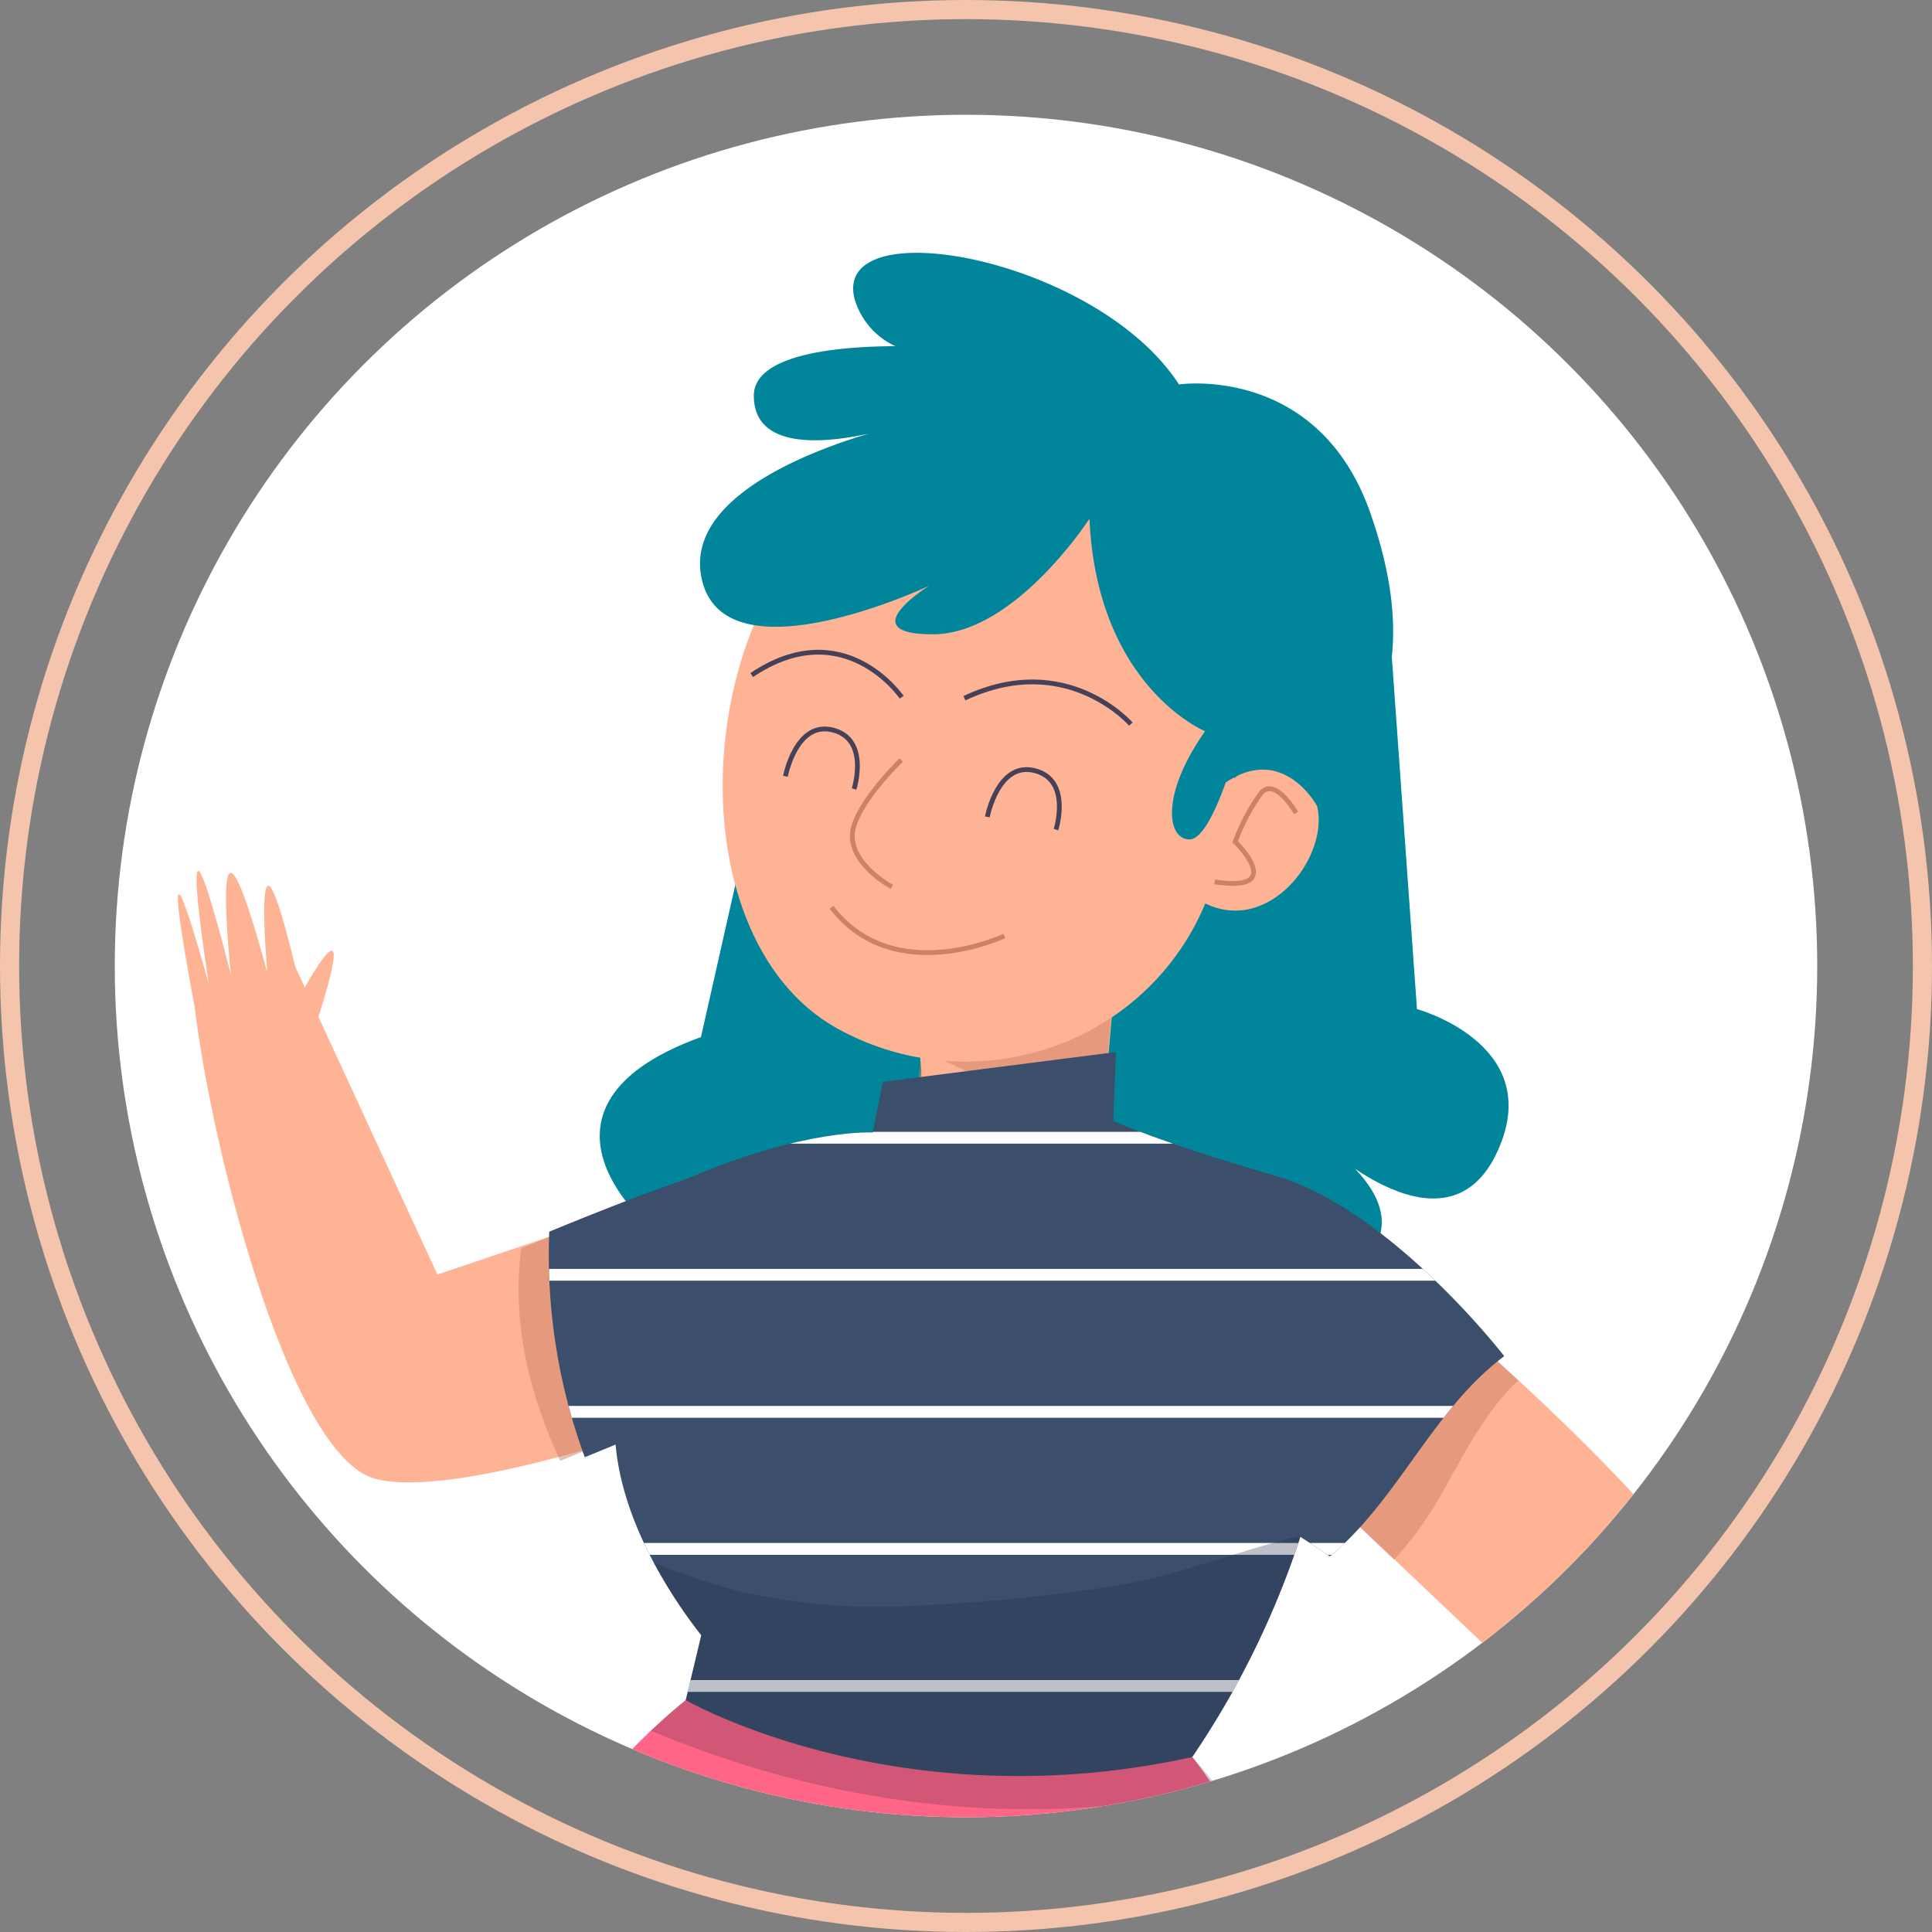 <svg xmlns="http://www.w3.org/2000/svg" xmlns:xlink="http://www.w3.org/1999/xlink" width="202" height="202" viewBox="0 0 202 202"><rect x="0" y="0" width="202" height="202" fill="#808080" stroke="none"/><defs><style>.a{fill:#fff;}.b,.i,.j,.n{fill:none;}.c{fill:rgba(255,255,255,0);stroke:#f5c4ac;stroke-width:2px;}.d{clip-path:url(#a);}.e{fill:#21213d;opacity:0.2;}.f{fill:#00859b;}.g{fill:#ffb395;}.h{fill:#cc8269;opacity:0.5;}.i{stroke:#464159;}.i,.j,.n{stroke-miterlimit:10;}.i,.j{stroke-width:0.5px;}.j{stroke:#cc8269;}.k{fill:#3b4e6b;}.l{fill:#ff6586;}.m{clip-path:url(#b);}.n{stroke:#fff;stroke-width:1.235px;}.o{fill:#242e47;opacity:0.3;}.p{stroke:none;}</style><clipPath id="a"><circle class="a" cx="89" cy="89" r="89" transform="translate(0.133)"/></clipPath><clipPath id="b"><path class="b" d="M368.25,188.757a61.2,61.2,0,0,1-3.714-23.582c6.509-2.686,11.248-4.452,14.61-5.61,12.1-5.2,19.214-4.76,19.214-4.76l1.061-5.3,24.365-3.113-.294,7.188s4.694,2.2,16.87,5.721,24.02,18.889,24.02,18.889c-7.445,5.546-11.081,15-18.223,20.928l-3.088-2.044A91.528,91.528,0,0,1,431.763,220.1c-30.829,6.779-52.957-5.95-52.957-5.95l1.622-6.779c-2.711-3.445-8.2-11.385-8.959-19.939Z" transform="translate(-364.518 -146.394)"/></clipPath></defs><g transform="translate(-0.133)"><g class="c" transform="translate(0.133)"><circle class="p" cx="101" cy="101" r="101"/><circle class="b" cx="101" cy="101" r="100"/></g><circle class="a" cx="89" cy="89" r="89" transform="translate(12.133 12)"/><g class="d" transform="translate(12 12)"><g transform="translate(6.733 14.435)"><ellipse class="e" cx="62.576" cy="11.395" rx="62.576" ry="11.395" transform="translate(16.409 386.091)"/><g transform="translate(44.105)"><path class="f" d="M451.565,107.553l2.924,40.941s12.867,3.509,8.773,14.037c-5.176,13.308-19.3-.585-19.3-.585s15.792,9.358-.585,16.376-30.413-12.867-30.413-12.867-19.3,15.207-29.244,11.7-25.149-18.131-4.094-25.734l8.188-36.262Z" transform="translate(-369.043 -69.424)"/><g transform="translate(13.706 67.196)"><path class="g" d="M421.722,132.4l-2.235,25.14,10.067,4.536s-36.056,11.736-48.794-1.384l19.135-2.473,2.748-25.526Z" transform="translate(-380.76 -132.402)"/><path class="h" d="M397.094,155.89,399.87,132.7l19.08-.294-1.8,19.193" transform="translate(-377.987 -132.402)"/></g><path class="g" d="M432.6,105.393s-17.632-19.558-36.743-9.427-21.54,47.213-3.847,57.014c15.036,8.33,34.578,1.157,39.574-16.161C436.148,120.991,432.6,105.393,432.6,105.393Z" transform="translate(-367.178 -71.885)"/><path class="g" d="M424.319,126.7c.235-1.765,1.558-8.23,8.11-4.809,6.821,3.562-.908,17.505-9.354,13.236A37.05,37.05,0,0,0,424.319,126.7Z" transform="translate(-359.872 -67.158)"/><path class="f" d="M378.173,108.992c2.34,10.917,23.785.78,23.785.78s-8.188,5.068.391,5.068,16.377-12.087,16.377-12.087c.779,17.546,12.087,22.225,12.087,22.225-4.679,6.628-3.969,11.307-1.629,11.307,1.385,0,2.833-3.271,3.788-5.946,6.025-4.092,9.539,2.437,9.539,2.437,6.238-7.018,11.043-15.011,5.584-30.607s-20.011-13.452-20.011-13.452C419.5,75.459,391.821,70.39,394.16,79.748a7.878,7.878,0,0,0,4.274,4.969c-7.66.029-14.8,1.275-14.8,5.169,0,5.781,7.575,4.954,12.032,3.968C389.444,95.7,376.383,100.632,378.173,108.992Z" transform="translate(-367.522 -74.957)"/><g transform="translate(15.892 41.756)"><path class="i" d="M419.042,117.72s-6.727-7.748-17.4-2.706" transform="translate(-379.402 -110.203)"/><path class="i" d="M398.306,115.363s-6.019-8.82-15.677-2.32" transform="translate(-382.629 -110.654)"/><path class="i" d="M385.641,122.464s1.105-5.832,4.97-4.836,2.205,6.165,2.205,6.165" transform="translate(-382.118 -109.49)"/><path class="i" d="M403.687,126.093s1.105-5.831,4.97-4.836,2.205,6.165,2.205,6.165" transform="translate(-379.054 -108.873)"/><path class="j" d="M407.827,136.455s-11.551,5.474-18.062-3" transform="translate(-381.418 -106.783)"/><path class="j" d="M432.515,125.39s-2.2-3.844-3.68-2.055a21.457,21.457,0,0,0-2.683,5.067s5.524,5.361-2.145,4.193" transform="translate(-375.605 -108.582)"/><path class="j" d="M395.761,133.562s-3.986-2.128-4.142-5.167,5.119-8.109,5.119-8.109" transform="translate(-381.104 -109.019)"/></g></g><g transform="translate(21.094 151.317)"><g transform="translate(12.038 66.438)"><path class="g" d="M390.728,427.141c-5.317-19.572-17.538-67.63-12.925-102.045-4.753-8.266-14.872-33.308-18.142-55.72,15.362,2.827,31.066,2.445,46.65.037.212,15.867.071,48.028.039,54.327,5.138,41.434,1.262,83.387-3.61,99.541l-2.106,11.965s-19.425,6.995-27.219,7.066C366.2,442.378,387.518,429.115,390.728,427.141Z" transform="translate(-359.662 -259.71)"/><path class="h" d="M390.728,427.141c-5.317-19.572-17.538-67.63-12.925-102.045-4.753-8.266-14.872-33.308-18.142-55.72,15.362,2.827,31.066,2.445,46.65.037.212,15.867.071,48.028.039,54.327,5.138,41.434,1.262,83.387-3.61,99.541l-2.106,11.965s-19.425,6.995-27.219,7.066C366.2,442.378,387.518,429.115,390.728,427.141Z" transform="translate(-359.662 -259.71)"/><path class="k" d="M381.069,408.609s-2.821,3.43,2.056,3.57,16.172-2.722,16.172-2.722l-.4,2.157s-23.242,8.73-28.04,7.209S381.069,408.609,381.069,408.609Z" transform="translate(-357.923 -236.077)"/><path class="g" d="M395.389,271.07c15.784-1.66,31.542-5.367,46.748-9.957.022,17.347-3.517,38.45-14.345,62.511,14.037,33.922,1.827,89.955-3.63,104.974,3.406,3.038,21.146,19.083,14.205,17.788-7.662-1.43-25.567-11.707-25.567-11.707l-.362-9.593c-4.181-16.312-12.583-57.79-12-93.18C400.442,331.906,396.928,293.275,395.389,271.07Z" transform="translate(-353.598 -261.113)"/><path class="k" d="M428.353,409.962s2.18,3.87-2.648,3.157-15.447-5.5-15.447-5.5l.02,2.194s21.361,12.652,26.352,11.991S428.353,409.962,428.353,409.962Z" transform="translate(-351.074 -236.246)"/></g><path class="l" d="M364.047,299.747a127.084,127.084,0,0,1-14.676-6.795c.851-34.6,8.491-69.594,32.007-88.636l52.957,5.951s20.19,24.588,30.318,80.3C423.321,314.744,376.016,304.283,364.047,299.747Z" transform="translate(-349.371 -204.316)"/><path class="e" d="M393.752,257.844c21.008-6.907,36.894-21.6,46.386-40.941,6.752,11.527,17.824,34.737,24.513,71.53-41.331,24.175-88.636,13.714-100.605,9.178a127.091,127.091,0,0,1-14.676-6.8,214.813,214.813,0,0,1,2.722-30.039C366.012,262.9,380.3,262.268,393.752,257.844Z" transform="translate(-349.371 -202.18)"/><path class="e" d="M373.629,207.528c1.171-1.11,2.37-2.192,3.631-3.212l52.957,5.951a34.691,34.691,0,0,1,2.69,3.282C413,218.039,392.323,215.372,373.629,207.528Z" transform="translate(-345.253 -204.316)"/></g><g transform="translate(0 64.617)"><path class="g" d="M386.622,161.376l-28.374,9.583-14.879-32.233c-3.59.6-7.162,1.322-10.71,2.231,1.279,14.277,9.827,48.972,19.117,51.364,11.148,2.869,47.411-11.845,47.411-11.845Z" transform="translate(-331.115 -128.75)"/><path class="h" d="M362.056,165.1c10.975-4.56,21.367-7.928,21.367-7.928l.866,22.687-18.152,7.45C362.887,180.278,361.076,172.929,362.056,165.1Z" transform="translate(-326.169 -125.619)"/><path class="g" d="M333.688,147.529s-5.829-29.44.875-5.539c0,0-4.081-25.941,2.332-.874,0,0-2.623-23.9,3.79-.291,0,0-1.763-19.959,2.908-.653l.589,2.984s6.413-11.951,1.749,2.624S333.688,147.529,333.688,147.529Z" transform="translate(-331.338 -130.197)"/><g transform="translate(102.999 44.923)"><path class="g" d="M447.168,168.6s29.956,25.185,32.628,36.381-36.288,43.194-41.59,43.428S432,242.523,432,242.523s-20.218,10.082-2.058-2.087c0,0-19.888,6.72-.863-2.724,0,0-19.823,2.2-.117-2.651,0,0-22.37-2.572,1.3-1.758l5.126,5.405,22.5-29.465-21.731-20.608Z" transform="translate(-419.391 -168.602)"/><path class="h" d="M446,188.98a38.159,38.159,0,0,1-4.866,6.726l-7.456-7.071L444.691,168.6s4.107,3.455,9.413,8.372C450.6,180.232,448.386,184.787,446,188.98Z" transform="translate(-416.966 -168.602)"/></g><g transform="translate(38.812 18.587)"><path class="g" d="M401.921,146.087s1.153,9.151-.559,9.812c2.406-.928-46.744,4.032-22.509,13.94,14.347,5.866,5.782,37.141,5.782,37.141l43.057,3.094s24.644-39.811,16.568-45.882c-1.994-1.5-23.952-9.1-23.306-8.973Z" transform="translate(-363.228 -146.087)"/><path class="k" d="M368.25,188.757a61.2,61.2,0,0,1-3.714-23.582c6.509-2.686,11.248-4.452,14.61-5.61,12.1-5.2,19.214-4.76,19.214-4.76l1.061-5.3,24.365-3.113-.294,7.188s4.694,2.2,16.87,5.721,24.02,18.889,24.02,18.889c-7.445,5.546-11.081,15-18.223,20.928l-3.088-2.044A91.528,91.528,0,0,1,431.763,220.1c-30.829,6.779-52.957-5.95-52.957-5.95l1.622-6.779c-2.711-3.445-8.2-11.385-8.959-19.939Z" transform="translate(-364.518 -146.035)"/><g transform="translate(0 0.359)"><g class="m"><g transform="translate(-5.765 8.959)"><line class="n" x1="126.917" transform="translate(0 14.329)"/><line class="n" x1="126.917" transform="translate(0 28.659)"/><line class="n" x1="126.917" transform="translate(0 42.988)"/><line class="n" x1="126.917"/><line class="n" x1="126.917" transform="translate(0 57.317)"/></g></g></g><path class="o" d="M383.277,195.541a65.261,65.261,0,0,0,18.62,1.348,177.61,177.61,0,0,0,19.9-1.98c6.711-1.064,12.98-3.676,19.568-5.244a2.114,2.114,0,0,0,.026.354,91.779,91.779,0,0,1-11.213,22.735c-30.829,6.779-52.957-5.95-52.957-5.95l1.622-6.779a52.525,52.525,0,0,1-4.978-7.622A66.579,66.579,0,0,0,383.277,195.541Z" transform="translate(-362.932 -138.69)"/></g></g></g></g></g></svg>